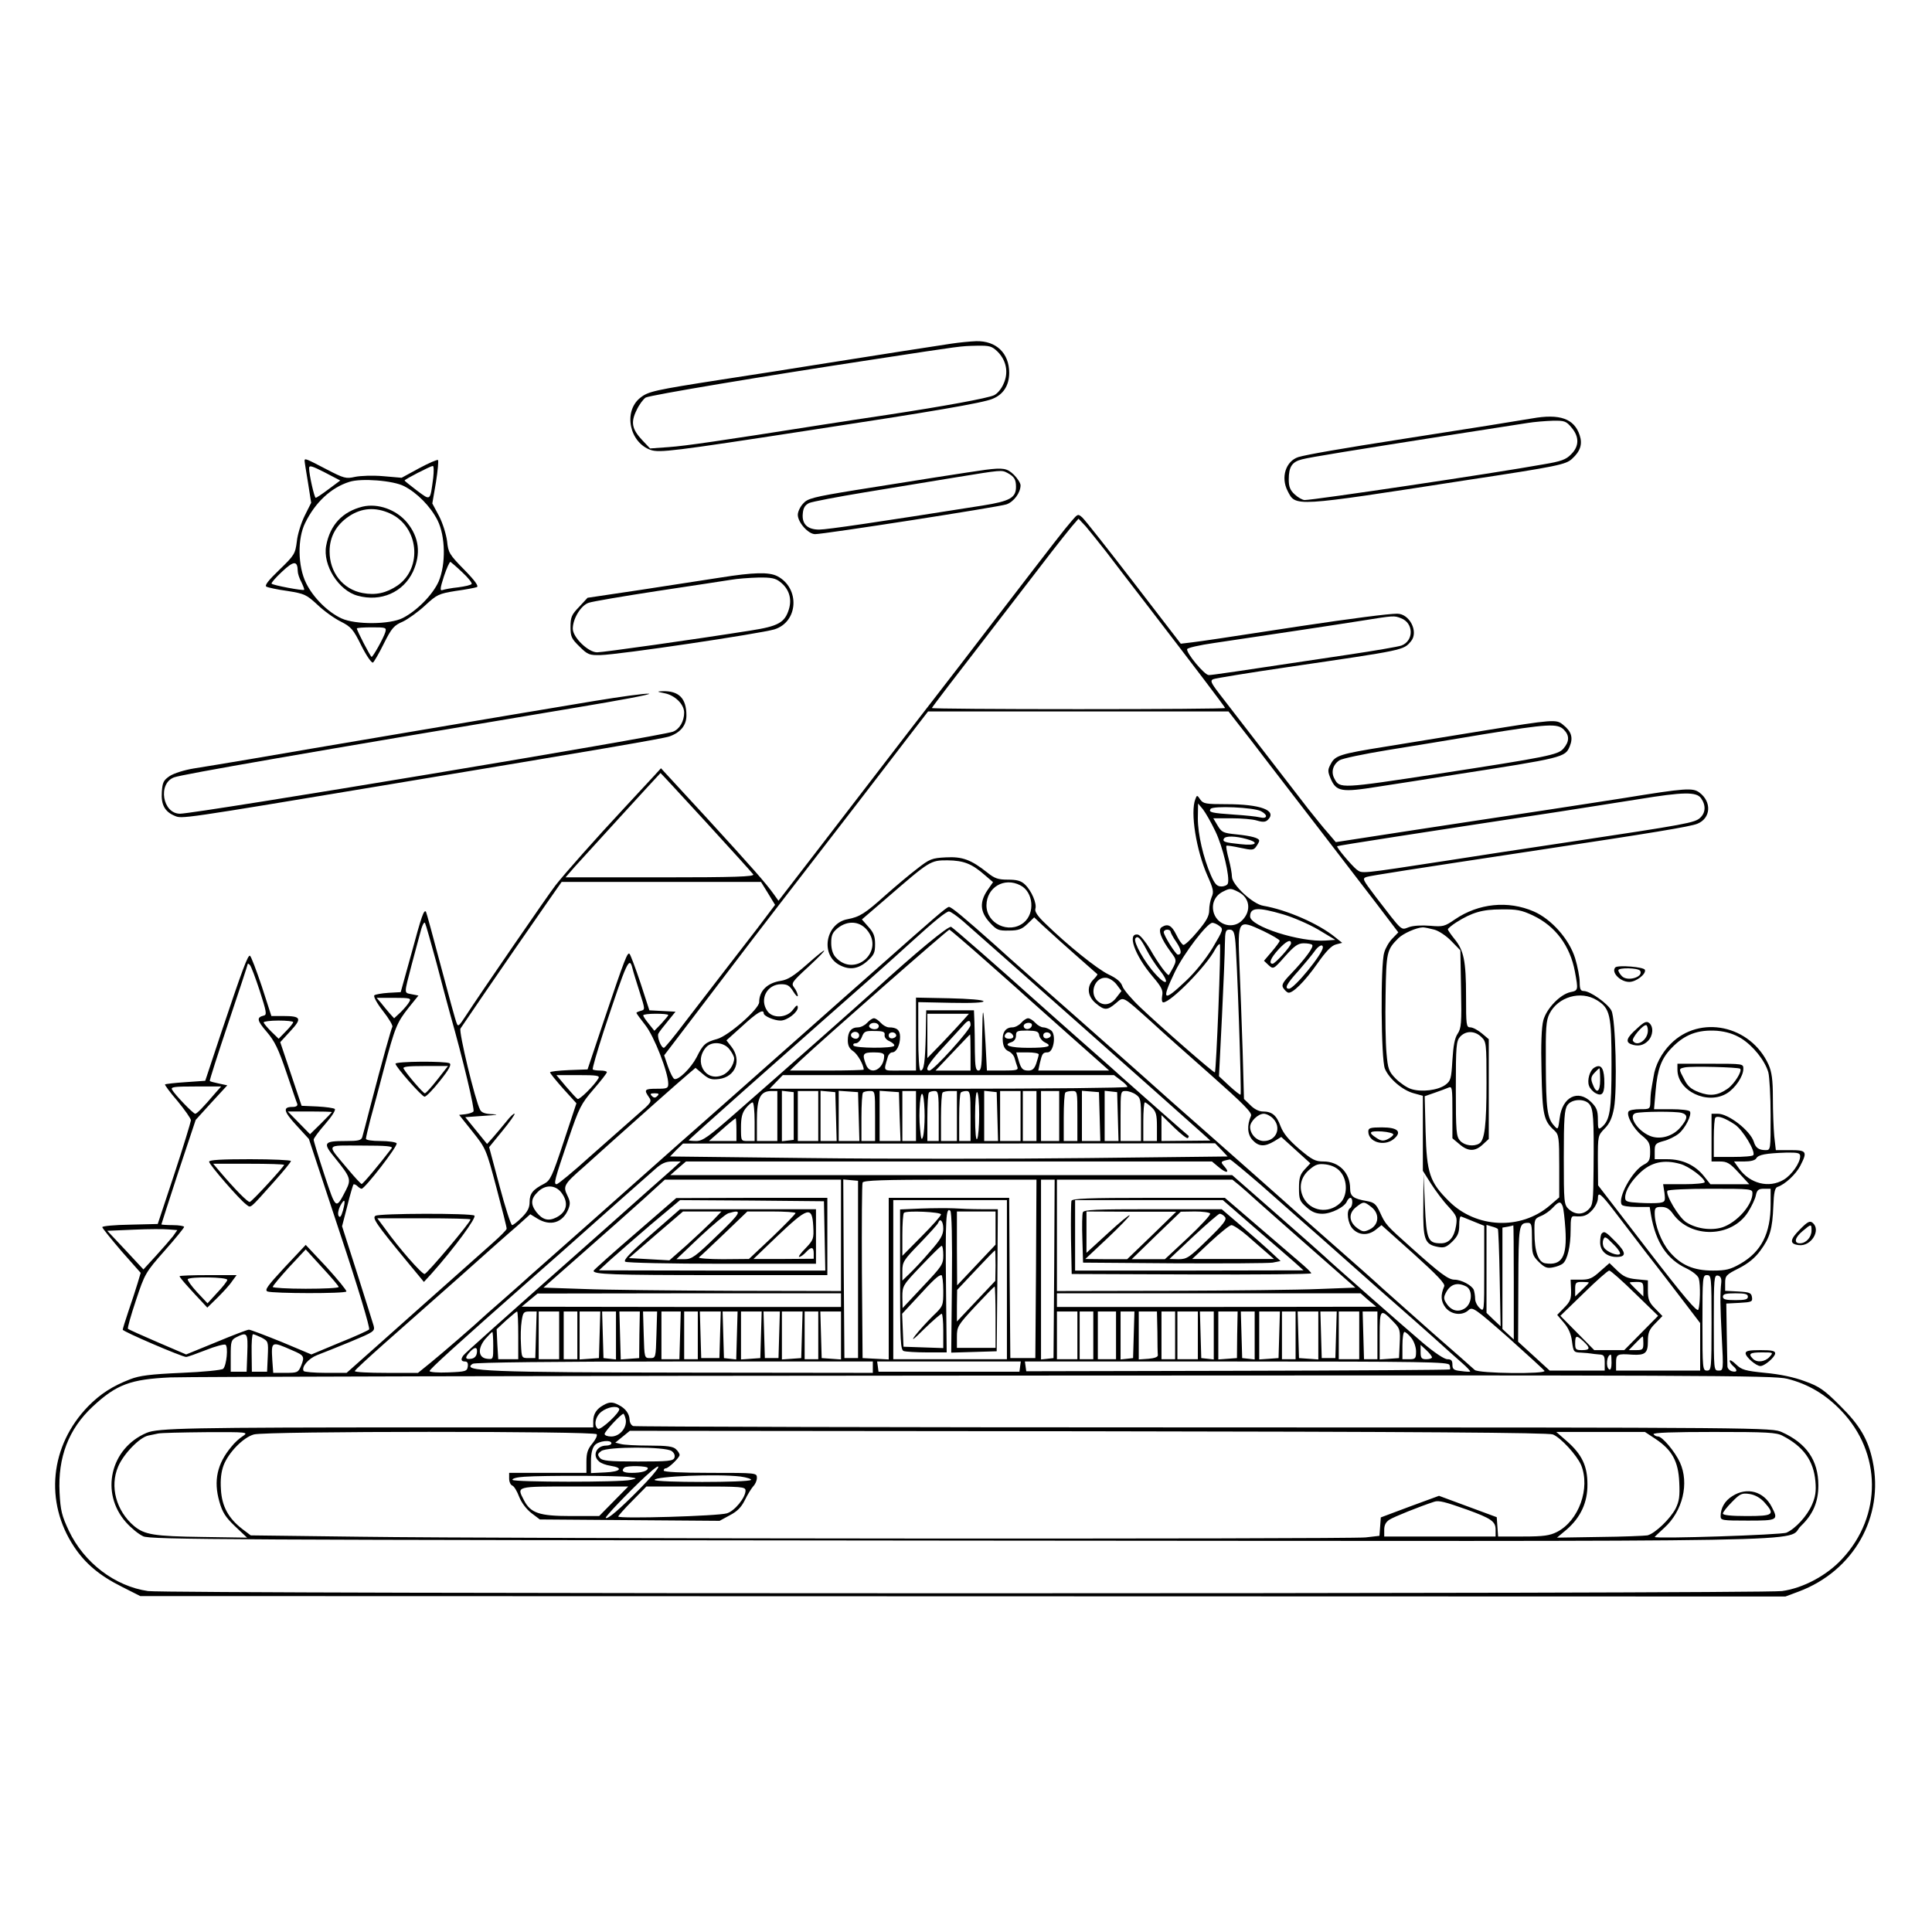 <?xml version="1.0" standalone="no"?>
<!DOCTYPE svg PUBLIC "-//W3C//DTD SVG 20010904//EN"
 "http://www.w3.org/TR/2001/REC-SVG-20010904/DTD/svg10.dtd">
<svg version="1.0" xmlns="http://www.w3.org/2000/svg"
 width="850pt" height="850pt" viewBox="0 0 850 850"
 preserveAspectRatio="xMidYMid meet">
<g transform="translate(0,850) scale(0.1,-0.1)"
fill="#000000" stroke="none">
<path d="M4185 6988 c-60 -9 -300 -46 -595 -93 -85 -14 -272 -43 -415 -65
-295 -46 -323 -52 -358 -80 -76 -60 -48 -198 47 -230 39 -12 94 -6 691 86 552
84 767 121 811 139 48 19 74 59 74 115 0 86 -57 141 -145 139 -27 -1 -77 -6
-110 -11z m205 -36 c38 -39 48 -92 25 -141 -9 -22 -28 -44 -42 -50 -28 -13
-218 -48 -468 -86 -93 -14 -226 -34 -295 -45 -438 -69 -595 -92 -667 -97 l-83
-6 -34 36 c-46 49 -52 79 -25 133 11 24 30 49 40 55 22 11 511 93 1004 168
400 61 376 58 453 60 57 1 66 -2 92 -27z"/>
<path d="M6740 6659 c-64 -11 -282 -46 -560 -89 -283 -44 -431 -70 -468 -81
-55 -18 -78 -89 -47 -149 36 -70 21 -71 777 46 416 63 447 70 475 96 36 33 46
64 33 103 -24 73 -87 96 -210 74z m174 -40 c35 -41 34 -83 -2 -118 -22 -23
-44 -31 -122 -44 -222 -40 -1010 -157 -1050 -157 -9 0 -29 11 -44 25 -20 18
-26 34 -26 65 0 56 14 78 58 89 38 10 219 39 677 111 143 22 285 44 315 49 30
5 80 9 112 10 51 1 59 -2 82 -30z"/>
<path d="M1340 6473 c0 -5 7 -48 15 -96 l14 -89 -28 -56 c-16 -32 -32 -83 -35
-114 -7 -55 -11 -61 -77 -125 -48 -46 -66 -69 -57 -74 7 -4 49 -13 93 -19 75
-12 83 -16 131 -60 28 -27 74 -60 102 -74 47 -24 56 -34 92 -107 22 -44 45
-77 51 -74 5 4 27 41 48 84 34 68 45 80 83 96 23 11 68 43 98 71 52 48 60 52
134 64 44 6 86 14 94 17 9 4 -8 28 -56 77 -65 66 -70 75 -75 125 -4 30 -19 79
-35 110 l-30 56 16 93 c8 51 12 95 9 98 -3 3 -40 -13 -83 -36 l-77 -42 -81 7
c-45 4 -100 2 -124 -3 -40 -9 -48 -7 -127 34 -88 46 -95 49 -95 37z m106 -125
c-28 -21 -53 -38 -57 -38 -6 0 -29 101 -29 130 0 14 11 11 68 -18 l69 -36 -51
-38z m460 50 c-14 -104 -10 -102 -72 -56 -30 23 -54 42 -54 44 0 5 113 63 124
64 5 0 5 -24 2 -52z m-128 -37 c57 -29 116 -89 147 -150 35 -70 37 -194 5
-269 -25 -57 -95 -129 -158 -161 -57 -29 -207 -30 -269 -2 -61 28 -125 92
-156 155 -37 74 -39 197 -4 266 44 90 114 155 194 180 52 17 193 6 241 -19z
m-468 -374 c0 -10 7 -32 16 -48 8 -17 14 -32 12 -34 -4 -5 -137 20 -143 27 -3
3 18 27 46 53 52 49 68 49 69 2z m724 -5 c26 -24 44 -47 41 -51 -2 -5 -29 -11
-59 -15 -30 -3 -61 -9 -69 -12 -12 -4 -11 7 6 60 12 36 25 65 29 64 3 -2 27
-22 52 -46z m-339 -264 c-8 -26 -54 -108 -60 -108 -5 0 -65 116 -65 125 0 3
30 5 66 5 63 0 65 -1 59 -22z"/>
<path d="M1595 6271 c-88 -22 -143 -80 -160 -172 -16 -85 55 -198 139 -220
102 -28 200 15 243 106 36 79 27 151 -26 216 -47 57 -129 86 -196 70z m121
-30 c126 -57 145 -239 33 -317 -49 -33 -96 -44 -154 -33 -86 16 -145 90 -145
183 0 64 29 117 86 155 56 37 116 41 180 12z"/>
<path d="M4335 6433 c-53 -7 -353 -54 -570 -89 -190 -31 -212 -37 -232 -60
-13 -14 -23 -36 -23 -49 0 -33 46 -85 76 -85 40 0 806 119 842 131 32 11 62
51 62 84 0 9 -13 30 -29 46 -30 29 -47 32 -126 22z m98 -14 c29 -16 37 -28 37
-61 0 -48 -27 -63 -146 -82 -462 -73 -685 -106 -720 -106 -52 0 -77 25 -72 71
2 25 10 37 28 46 14 6 124 27 245 47 121 20 299 49 395 65 209 34 206 34 233
20z"/>
<path d="M4714 6207 c-32 -37 -61 -74 -332 -427 -103 -135 -228 -297 -277
-360 -49 -63 -134 -173 -189 -245 -148 -193 -148 -193 -326 -424 l-165 -214
-20 28 c-35 49 -93 115 -297 338 l-200 217 -31 -34 c-18 -19 -75 -81 -128
-138 -127 -136 -266 -293 -305 -343 -32 -41 -331 -476 -394 -573 -30 -46 -35
-51 -41 -33 -5 11 -36 125 -70 253 -34 128 -63 235 -65 237 -9 10 -19 -18 -63
-181 l-48 -173 -54 -3 c-30 -2 -58 -7 -62 -11 -5 -5 12 -36 38 -69 26 -33 45
-65 41 -70 -5 -9 -42 -140 -96 -347 -17 -66 -33 -128 -36 -137 -4 -15 -17 -18
-72 -18 -99 0 -104 -7 -47 -76 67 -83 71 -93 47 -140 -45 -87 -43 -88 -95 68
-26 79 -47 148 -47 154 0 6 23 37 51 69 28 32 47 61 42 66 -4 4 -39 9 -77 11
l-69 3 -47 140 -47 140 45 49 c52 56 47 66 -33 66 l-51 0 -42 130 c-24 71 -47
132 -52 135 -9 6 -33 -59 -129 -345 l-68 -205 -86 -6 c-48 -3 -89 -8 -91 -10
-2 -2 22 -35 55 -73 32 -39 59 -77 59 -85 -1 -9 -33 -115 -73 -236 l-73 -220
-122 -3 c-67 -1 -122 -6 -122 -11 0 -4 38 -51 84 -105 l85 -96 -14 -47 c-8
-27 -26 -81 -40 -122 -14 -41 -25 -78 -25 -81 0 -8 261 -120 279 -120 6 0 45
14 86 30 42 17 81 27 87 24 13 -8 5 -91 -10 -106 -6 -6 -88 -14 -184 -18 -136
-6 -184 -12 -225 -28 -78 -30 -132 -65 -185 -119 -168 -173 -193 -421 -62
-618 49 -74 112 -127 210 -176 l81 -41 3619 -1 3619 -1 59 22 c242 91 376 329
325 574 -20 96 -57 158 -143 243 -70 70 -91 85 -155 108 -48 18 -110 31 -175
37 -88 9 -103 13 -128 37 -15 15 -28 22 -28 16 0 -6 7 -16 15 -23 21 -18 19
-29 -5 -23 -11 3 -20 13 -20 22 0 9 -2 75 -3 146 l-2 130 58 3 c54 3 58 5 55
25 -3 19 -10 22 -60 25 l-58 3 0 34 c0 32 4 37 60 65 41 21 71 45 95 78 42 57
53 94 57 196 2 59 7 80 18 84 34 11 81 56 100 92 33 64 29 70 -44 70 l-63 0
-7 61 c-3 34 -6 110 -6 168 0 81 -5 115 -19 147 -79 174 -303 221 -431 91 -40
-40 -68 -94 -75 -144 -4 -21 -8 -47 -10 -58 -2 -11 -4 -35 -4 -52 -1 -32 -2
-33 -45 -33 -25 0 -47 -4 -51 -10 -11 -17 22 -77 59 -106 31 -25 36 -35 36
-71 0 -36 -4 -45 -28 -57 -50 -26 -116 -146 -97 -176 3 -6 32 -10 64 -10 l59
0 6 -37 c21 -119 70 -193 155 -233 29 -14 52 -33 55 -45 8 -27 6 -116 -2 -137
-5 -12 -63 56 -224 265 l-217 282 -1 110 c0 108 0 109 30 140 22 22 33 47 41
90 15 82 7 391 -11 428 -15 31 -94 87 -122 87 -14 0 -18 8 -18 39 0 21 -9 69
-20 105 -26 84 -104 172 -182 206 -113 49 -243 36 -347 -35 -45 -31 -52 -33
-109 -28 -35 3 -74 1 -93 -6 -37 -13 -25 -24 -146 133 -58 77 -61 81 -40 88
20 6 187 32 762 119 489 74 662 102 693 115 59 24 64 96 9 137 -29 22 -61 20
-332 -24 -66 -10 -223 -35 -350 -54 -126 -19 -385 -58 -574 -87 l-344 -53 -34
40 c-20 22 -58 70 -87 106 -176 228 -357 462 -393 509 -36 47 -39 56 -25 62 9
4 157 28 327 53 519 76 509 74 543 114 34 41 -6 121 -61 121 -38 0 -201 -21
-427 -55 -365 -56 -427 -65 -475 -71 l-50 -6 -207 269 c-113 147 -215 276
-226 286 -19 17 -20 17 -48 -16z m153 -135 c32 -42 112 -147 178 -232 209
-272 345 -451 345 -455 0 -3 -290 -5 -645 -5 -355 0 -645 2 -645 5 0 3 107
143 238 312 131 170 262 340 291 378 30 39 68 86 85 107 l31 36 32 -34 c17
-20 57 -70 90 -112z m1297 -292 c56 -21 57 -99 2 -120 -13 -5 -118 -23 -232
-40 -519 -78 -600 -90 -616 -90 -19 0 -100 98 -95 114 2 6 55 18 118 27 229
34 537 80 649 98 144 23 143 23 174 11z m-714 -468 c25 -31 81 -104 125 -162
45 -58 148 -193 231 -300 82 -107 194 -253 248 -323 l98 -129 -26 -27 c-15
-15 -31 -43 -36 -62 -17 -54 -14 -471 3 -511 19 -45 78 -95 127 -108 l40 -11
0 -165 0 -165 36 -57 c20 -31 54 -77 76 -100 37 -41 40 -47 34 -85 -8 -51 -31
-77 -66 -77 -58 0 -64 15 -71 167 l-6 138 -1 -136 c-2 -153 5 -174 65 -185 27
-5 37 -1 63 24 24 24 30 39 30 72 0 23 3 40 8 38 4 -1 28 -11 55 -22 l47 -19
0 -190 c0 -189 0 -190 -20 -172 -11 10 -20 28 -20 41 0 12 -3 30 -6 39 -8 20
-55 45 -85 45 -27 0 -64 28 -189 140 -112 100 -114 102 -139 157 -17 36 -25
43 -58 49 -59 10 -73 21 -73 55 0 69 -49 119 -117 119 -36 0 -50 7 -107 55
-46 40 -69 67 -82 100 -18 49 -38 65 -79 65 -16 0 -38 11 -54 28 l-28 27 -6
215 c-4 118 -10 288 -14 376 -8 200 -7 200 105 148 39 -19 72 -38 72 -43 0 -4
-16 -26 -35 -48 l-34 -40 20 -19 c21 -19 22 -19 73 39 41 46 57 57 82 57 17 0
34 -3 37 -7 9 -8 -32 -63 -92 -126 -37 -38 -44 -51 -35 -64 6 -9 15 -18 21
-20 18 -6 73 48 129 128 38 54 62 79 82 84 l27 7 -30 24 c-73 60 -213 121
-317 139 -46 7 -138 93 -138 128 0 13 -6 47 -14 77 -8 30 -13 57 -10 59 2 2
29 -2 61 -9 52 -11 58 -11 70 6 7 10 13 21 13 25 0 12 -33 21 -99 28 -60 6
-66 9 -84 39 l-19 32 79 0 c43 0 94 -4 113 -10 27 -8 38 -7 49 4 40 41 -34 68
-183 68 -91 0 -102 2 -115 20 -14 21 -15 21 -22 2 -23 -58 4 -225 53 -336 26
-58 29 -72 19 -94 -6 -14 -11 -40 -11 -58 0 -26 -12 -48 -52 -95 -28 -34 -56
-60 -62 -58 -6 2 -20 22 -31 45 -20 41 -37 50 -64 33 -18 -11 -3 -51 39 -108
30 -40 30 -38 -7 -102 -5 -7 -48 51 -83 113 -20 33 -44 62 -53 64 -50 10 -16
-90 64 -184 40 -47 47 -62 42 -85 -3 -17 -1 -29 5 -29 33 0 191 161 228 233 9
16 18 26 21 23 6 -5 -16 -558 -22 -564 -4 -4 -231 194 -328 286 -38 36 -73 77
-79 93 -6 19 -25 35 -61 52 -50 24 -182 130 -279 225 -33 31 -46 52 -43 63 8
23 -17 81 -46 108 -17 16 -35 21 -75 21 -42 0 -58 5 -90 31 -72 57 -110 71
-183 67 -61 -3 -71 -7 -126 -50 -33 -25 -96 -78 -140 -117 -89 -80 -113 -95
-166 -105 -94 -17 -121 -151 -40 -199 45 -26 85 -22 126 14 30 27 35 37 35 75
0 34 -6 51 -29 76 l-29 33 107 92 c193 167 194 168 270 168 72 -1 107 -15 165
-66 l35 -30 -25 -36 c-35 -52 -32 -95 10 -141 31 -34 39 -37 85 -36 42 0 57 6
81 29 l30 29 37 -35 c21 -19 40 -36 43 -39 5 -6 192 -171 198 -176 2 -1 -6
-12 -17 -23 -31 -31 -27 -74 10 -105 38 -32 50 -32 88 0 36 30 25 36 157 -82
43 -40 161 -145 262 -234 141 -125 182 -166 176 -179 -19 -43 -16 -82 7 -107
27 -29 53 -30 95 -5 l31 19 64 -58 64 -58 -25 -27 c-20 -22 -25 -37 -25 -82 0
-49 3 -58 33 -84 23 -21 42 -29 70 -29 39 0 99 30 108 55 4 8 10 15 15 15 12
0 11 -37 -1 -45 -18 -11 -11 -68 12 -92 27 -28 67 -30 101 -3 l25 20 142 -127
c103 -93 139 -131 134 -142 -17 -39 -15 -67 6 -94 25 -31 73 -37 101 -11 17
16 28 8 174 -120 85 -76 157 -142 160 -147 10 -15 -291 -12 -307 4 -7 7 -89
79 -183 161 -93 83 -195 173 -225 200 -30 28 -127 114 -215 191 -88 77 -187
165 -220 195 -34 30 -171 152 -305 270 -135 118 -272 240 -305 270 -34 30
-171 152 -305 270 -134 118 -294 259 -354 314 -135 120 -190 166 -201 166 -10
0 -63 -46 -310 -265 -99 -87 -232 -205 -295 -261 -63 -56 -205 -181 -315 -279
-110 -97 -229 -203 -265 -234 -90 -80 -357 -317 -400 -355 -19 -17 -94 -83
-165 -146 -72 -63 -132 -117 -135 -120 -3 -3 -41 -36 -85 -75 -44 -38 -82 -72
-85 -75 -19 -19 -176 -155 -223 -193 l-58 -47 -139 0 c-77 0 -140 3 -139 8 0
4 60 59 132 123 73 64 220 195 328 290 107 96 221 197 254 225 l58 52 31 -19
c57 -35 111 -19 136 40 10 25 9 35 -4 62 -20 40 -14 50 71 124 37 33 95 85
128 115 89 80 295 263 332 294 l33 28 32 -27 c27 -23 39 -26 72 -22 73 10 100
83 54 142 l-22 28 70 63 c64 59 94 77 94 56 0 -12 46 -32 74 -32 29 0 76 36
76 58 -1 13 -6 10 -21 -10 -27 -37 -90 -40 -113 -6 -36 51 -2 118 61 118 27 0
37 -6 53 -32 11 -18 20 -26 20 -18 -1 8 -7 24 -16 35 -14 19 -11 24 63 92 97
90 90 96 -8 9 -56 -49 -82 -66 -113 -71 -60 -9 -96 -44 -96 -94 0 -30 -136
-149 -185 -162 -51 -14 -62 -23 -90 -80 -25 -48 -80 -102 -98 -96 -6 2 -18 26
-28 54 l-17 50 157 206 c167 220 300 394 461 602 199 258 306 396 333 432 15
20 69 90 119 155 l91 118 661 0 661 0 45 -58z m-2344 -429 c110 -120 204 -224
208 -230 6 -10 -79 -13 -409 -13 l-417 0 42 48 c34 38 373 409 376 411 0 1 91
-97 200 -216z m4378 105 c22 -31 20 -64 -4 -86 -24 -22 -56 -28 -580 -107
-201 -30 -437 -66 -525 -80 -404 -62 -380 -59 -407 -40 -22 18 -89 97 -85 102
3 3 365 59 977 152 113 18 270 42 350 55 196 32 254 33 274 4z m-2137 -145
c33 -68 65 -203 55 -230 -2 -7 -15 -13 -28 -13 -20 0 -29 10 -46 48 -34 78
-58 182 -58 251 l1 66 21 -25 c11 -14 36 -57 55 -97z m201 88 c32 -17 28 -35
-5 -27 -16 4 -66 9 -113 12 -100 7 -114 10 -104 25 9 15 191 7 222 -10z m-65
-122 c60 -16 45 -31 -25 -23 -70 7 -81 11 -73 25 8 12 51 11 98 -2z m-2104
-239 l31 -51 -77 -102 c-43 -56 -112 -145 -153 -198 -41 -53 -115 -149 -164
-213 -48 -64 -91 -116 -95 -116 -13 0 -32 51 -24 63 3 7 22 31 41 54 l34 42
-57 3 -58 3 -39 120 c-22 66 -44 124 -48 128 -9 10 -20 -17 -113 -293 l-72
-215 -82 -3 c-46 -2 -83 -6 -83 -10 0 -4 26 -36 58 -72 l58 -64 -56 -169 c-50
-152 -59 -171 -86 -185 -49 -25 -64 -43 -64 -80 0 -25 -8 -42 -34 -68 -19 -19
-38 -34 -43 -34 -5 0 -30 77 -55 171 l-46 172 58 71 c32 39 56 73 54 76 -3 3
-20 -13 -37 -35 -18 -22 -44 -53 -58 -69 l-26 -29 -48 59 -48 59 84 6 c53 3
67 6 37 7 -34 1 -50 7 -56 20 -22 42 -95 345 -86 357 5 7 54 79 109 160 101
147 158 230 273 395 l63 90 438 0 439 0 31 -50z m1110 35 c58 -29 66 -124 14
-165 -64 -50 -163 -4 -163 77 1 79 78 125 149 88z m961 -30 c48 -25 56 -81 17
-122 -38 -42 -107 -26 -126 28 -13 39 2 77 39 96 32 16 35 16 70 -2z m196 -98
c44 -13 113 -43 154 -67 l75 -45 -43 -3 c-112 -8 -332 62 -332 106 0 40 33 42
146 9z m1099 -5 c99 -47 163 -134 184 -247 15 -81 15 -83 -20 -90 -45 -10
-105 -72 -119 -124 -8 -30 -11 -106 -8 -225 4 -191 9 -217 57 -260 19 -18 21
-30 21 -157 l0 -137 -42 -36 c-127 -109 -324 -100 -443 19 -85 84 -98 123
-103 306 l-4 156 43 15 c24 8 52 19 62 23 16 7 17 -2 17 -108 l0 -115 31 -26
c38 -33 69 -33 103 -1 l26 24 0 220 0 219 -31 26 c-17 14 -39 26 -50 26 -18 0
-19 9 -19 138 0 155 -10 201 -51 251 -16 20 -29 39 -29 42 0 4 17 18 37 31 70
44 115 57 198 57 68 1 89 -3 140 -27z m-2509 -24 c95 -83 929 -822 1048 -929
l41 -37 -107 -1 -108 -1 0 57 0 57 55 -54 c30 -29 58 -51 61 -47 4 4 5 8 3 10
-5 3 -246 216 -299 263 -19 18 -102 91 -185 164 -82 73 -171 151 -196 174
-157 141 -353 312 -364 318 -11 7 -154 -111 -340 -281 -47 -43 -397 -353 -603
-533 -124 -109 -150 -128 -179 -128 -18 0 -33 2 -33 3 0 2 109 100 242 218
133 118 287 254 342 303 56 49 155 137 221 195 66 58 144 129 175 157 101 92
153 134 165 134 7 0 34 -19 61 -42z m-2316 -183 c23 -88 50 -189 60 -225 58
-204 110 -424 103 -430 -4 -5 -20 -10 -35 -12 l-28 -3 59 -74 c58 -73 60 -76
105 -246 25 -95 46 -176 45 -181 0 -5 -29 -34 -63 -64 -284 -252 -408 -363
-516 -459 l-125 -111 -92 0 c-50 0 -94 4 -97 8 -11 18 21 55 59 70 22 8 88 35
147 59 103 43 108 46 102 70 -4 14 -37 118 -73 232 l-66 206 23 89 c12 50 25
92 27 95 3 2 11 -1 17 -7 7 -7 15 -12 19 -12 14 0 161 189 154 200 -3 5 -35
10 -71 10 -37 0 -64 4 -64 10 0 6 9 43 19 83 11 39 38 140 60 224 49 185 57
204 110 271 l42 52 -31 6 c-33 7 -33 -2 1 129 11 39 26 99 36 134 9 38 19 58
23 50 4 -8 26 -86 50 -174z m1894 144 c80 -95 -55 -213 -138 -120 -12 13 -19
36 -19 63 0 34 6 46 29 65 43 34 95 31 128 -8z m1551 17 c18 -13 17 -17 -30
-96 -30 -49 -77 -108 -118 -146 -100 -95 -109 -87 -48 40 39 81 142 216 165
216 7 0 21 -6 31 -14z m945 -16 c20 -5 54 -28 75 -50 l40 -41 3 -170 c3 -151
1 -173 -15 -197 -13 -19 -19 -53 -23 -116 -5 -82 -7 -91 -31 -109 -33 -24
-106 -33 -151 -18 -19 6 -49 27 -68 46 -30 31 -34 42 -40 112 -4 43 -6 158 -4
256 3 188 5 198 56 249 21 21 79 47 108 48 8 0 31 -5 50 -10z m-1962 -147 c92
-81 169 -150 172 -153 3 -3 85 -76 183 -163 l177 -157 -156 0 -156 0 7 33 c10
42 13 47 34 47 27 0 39 79 15 97 -10 7 -25 13 -34 13 -9 0 -25 9 -35 20 -10
11 -24 20 -32 20 -7 0 -21 -9 -30 -20 -10 -11 -27 -20 -39 -20 -30 0 -46 -23
-42 -62 2 -23 10 -36 25 -43 12 -5 24 -19 27 -31 3 -12 9 -29 12 -38 5 -14 -4
-16 -64 -16 l-70 0 -6 118 c-10 176 -13 181 -15 25 -1 -120 -3 -143 -16 -143
-12 0 -15 16 -16 83 0 45 -1 105 -2 132 l-2 50 -105 0 -105 0 -2 -110 c-3
-120 -8 -155 -23 -155 -6 0 -10 59 -10 151 l0 150 145 -3 c94 -2 144 1 142 7
-2 6 -64 11 -150 13 l-147 3 0 -161 0 -160 -71 0 c-77 0 -72 -6 -53 60 3 11
12 20 19 20 19 0 35 32 35 68 0 30 -14 42 -49 42 -10 0 -26 9 -36 20 -10 11
-23 20 -30 20 -7 0 -20 -9 -30 -20 -10 -11 -28 -20 -40 -20 -30 0 -45 -19 -45
-57 0 -23 7 -37 24 -48 19 -13 46 -60 46 -81 0 -2 -73 -4 -162 -4 l-163 0 45
43 c109 102 650 577 657 577 2 0 80 -66 171 -147z m802 138 c0 -4 11 -25 25
-45 23 -34 26 -56 7 -56 -9 0 -62 84 -62 99 0 6 7 11 15 11 8 0 15 -4 15 -9z
m284 -33 c8 -56 29 -678 24 -684 -2 -2 -25 16 -50 39 l-45 42 13 260 c7 143
13 288 13 323 1 54 3 62 20 62 16 0 21 -9 25 -42z m-390 -46 c13 -26 38 -64
55 -86 49 -61 37 -79 -15 -22 -49 53 -98 141 -89 157 10 15 23 1 49 -49z m636
28 c0 -13 -70 -90 -81 -90 -19 0 -8 26 26 63 33 36 55 47 55 27z m140 -18 c0
-28 -126 -182 -149 -182 -21 0 -11 21 42 79 28 32 60 71 70 85 17 25 37 35 37
18z m-3037 -94 c3 -13 17 -58 31 -102 24 -76 25 -78 6 -83 -11 -3 -20 -7 -20
-9 0 -3 18 -27 39 -54 39 -49 101 -208 101 -258 0 -20 -5 -22 -50 -22 -54 0
-58 -4 -35 -37 14 -20 11 -24 -53 -79 -37 -33 -129 -114 -205 -181 -75 -68
-142 -123 -148 -123 -14 0 -10 17 52 199 47 138 55 154 110 218 32 37 59 71
59 76 0 4 -13 7 -28 7 -16 0 -31 2 -34 5 -3 3 19 78 48 168 103 310 113 333
127 275z m-1640 -98 c29 -90 32 -105 18 -108 -33 -8 -31 -21 12 -71 36 -42 52
-76 87 -179 24 -70 45 -133 48 -139 2 -8 -5 -13 -21 -13 -44 0 -40 -19 17 -81
l55 -60 137 -415 c81 -243 133 -418 128 -423 -5 -5 -64 -32 -132 -59 l-122
-51 -131 55 c-72 29 -137 54 -144 54 -7 0 -72 -25 -144 -55 l-132 -54 -126 54
c-69 30 -128 56 -130 59 -3 3 13 59 35 125 39 117 42 123 126 218 47 53 86
101 86 105 0 4 -22 8 -50 8 -27 0 -50 2 -50 3 0 2 34 106 75 232 l76 228 69
76 70 76 -37 8 c-20 4 -38 9 -40 11 -2 2 35 117 82 257 47 139 85 255 85 258
0 3 4 1 9 -4 6 -6 25 -57 44 -115z m3770 28 l21 -28 -21 -27 c-24 -34 -58 -41
-84 -17 -39 35 -11 108 39 102 14 -2 34 -15 45 -30z m2112 -68 c59 -36 65 -65
65 -284 0 -203 -7 -244 -43 -275 -15 -12 -17 -9 -17 34 0 38 -5 52 -29 76 -58
58 -128 23 -139 -70 -7 -52 -7 -53 -25 -33 -30 33 -35 74 -36 269 -1 161 1
193 16 223 38 75 138 103 208 60z m-5224 -7 c-5 -10 -22 -30 -38 -46 l-29 -27
-20 22 c-11 13 -28 33 -38 46 l-19 22 77 0 c70 0 76 -2 67 -17z m1139 -59 c0
-3 -14 -19 -30 -37 l-31 -32 -24 30 c-14 17 -25 33 -25 38 0 4 25 7 55 7 30 0
55 -2 55 -6z m1299 -21 c-13 -15 -54 -59 -91 -98 l-68 -70 0 98 0 97 92 0 91
0 -24 -27z m-2949 -10 c0 -4 -14 -22 -32 -40 l-32 -33 -33 32 c-18 18 -33 36
-33 40 0 4 29 8 65 8 36 0 65 -3 65 -7z m2980 -13 c0 -20 -163 -200 -181 -200
-24 0 -2 35 64 106 39 43 79 86 87 95 20 23 30 23 30 -1z m-405 1 c3 -5 1 -13
-5 -16 -15 -9 -43 3 -35 15 8 13 32 13 40 1z m675 0 c0 -14 -18 -23 -30 -16
-6 4 -8 11 -5 16 8 12 35 12 35 0z m-648 -44 c-2 -10 7 -22 22 -28 14 -7 23
-16 20 -20 -7 -12 -171 -11 -179 1 -3 6 1 10 10 10 9 0 21 12 27 28 10 25 15
27 57 26 37 0 45 -4 43 -17z m680 -2 c2 -11 13 -25 25 -31 36 -17 16 -24 -73
-24 -80 0 -115 12 -74 25 12 4 20 15 20 29 0 20 5 22 50 22 41 -1 50 -4 52
-21z m3088 -13 c53 -33 105 -98 120 -150 5 -20 10 -106 10 -189 0 -152 0 -153
-22 -153 -30 0 -44 10 -52 37 -16 49 -111 123 -158 123 l-28 0 0 -105 0 -105
37 0 c31 0 44 -7 83 -50 l46 -50 -85 0 -86 0 -28 35 c-39 49 -95 75 -162 75
l-55 0 0 35 c0 31 3 35 39 45 21 5 51 20 66 32 29 23 59 83 50 98 -4 6 -40 10
-82 10 l-76 0 7 81 c8 95 25 141 69 187 58 61 117 83 202 77 42 -4 73 -14 105
-33z m-3880 13 c0 -8 -6 -15 -14 -15 -17 0 -28 14 -19 24 12 12 33 6 33 -9z
m163 0 c1 -5 -6 -11 -15 -13 -11 -2 -18 3 -18 13 0 17 30 18 33 0z m515 -3 c2
-7 -6 -12 -17 -12 -21 0 -27 11 -14 24 9 9 26 2 31 -12z m165 3 c1 -5 -6 -11
-15 -13 -11 -2 -18 3 -18 13 0 17 30 18 33 0z m1894 -7 c22 -21 23 -26 23
-202 0 -185 -8 -253 -32 -267 -24 -15 -65 -9 -84 12 -17 19 -19 39 -19 229 0
190 2 210 19 229 25 27 64 27 93 -1z m-2247 -68 l0 -80 -77 0 -77 0 75 79 c41
43 75 79 77 80 1 0 2 -35 2 -79z m-1061 14 c12 -15 21 -33 21 -40 0 -28 -24
-63 -51 -74 -75 -32 -129 59 -72 123 25 27 78 22 102 -9z m681 -29 c0 -59 -61
-90 -80 -39 -18 47 -14 54 35 54 33 0 45 -4 45 -15z m680 6 c0 -4 -5 -22 -11
-40 -8 -23 -17 -31 -34 -31 -26 0 -33 7 -45 50 l-9 30 50 0 c27 0 49 -4 49 -9z
m-1937 -105 c-18 -31 -84 -96 -92 -91 -5 3 -28 28 -51 55 l-42 50 97 0 c79 0
95 -2 88 -14z m2297 -8 c17 -12 30 -25 30 -30 0 -4 -354 -8 -787 -8 l-787 0
29 30 29 30 728 0 729 0 29 -22z m-3981 -55 c-56 -66 -83 -93 -90 -93 -9 0
-90 84 -102 106 -7 12 10 14 104 14 l112 0 -24 -27z m2471 -103 l0 -110 -45 0
-45 0 0 90 c0 100 15 130 65 130 l25 0 0 -110z m72 0 l0 -105 -26 -3 -26 -3 0
111 0 111 26 -3 26 -3 0 -105z m108 0 l0 -110 -45 0 -45 0 0 110 0 110 45 0
45 0 0 -110z m78 -2 l3 -108 -36 0 -35 0 0 111 0 110 33 -3 32 -3 3 -107z
m100 0 l3 -108 -46 0 -45 0 0 111 0 110 43 -3 42 -3 3 -107z m72 2 l0 -110
-30 0 -30 0 0 103 c0 57 3 107 7 110 3 4 17 7 30 7 23 0 23 -1 23 -110z m108
-2 l4 -108 -46 0 -46 0 0 111 0 110 42 -3 43 -3 3 -107z m72 2 l0 -110 -30 0
-30 0 0 110 0 110 30 0 30 0 0 -110z m38 0 c0 -36 -3 -76 -7 -90 -6 -20 -9
-13 -13 33 -8 71 2 185 13 147 4 -14 7 -54 7 -90z m62 0 l0 -110 -25 0 -25 0
0 103 c0 57 3 107 7 110 3 4 15 7 25 7 16 0 18 -10 18 -110z m80 0 l0 -110
-35 0 -35 0 0 103 c0 57 3 107 7 110 3 4 19 7 35 7 l28 0 0 -110z m60 0 l0
-110 -25 0 -25 0 0 103 c0 57 3 107 7 110 3 4 15 7 25 7 16 0 18 -10 18 -110z
m38 6 c0 -51 -4 -99 -9 -107 -5 -9 -9 29 -9 99 0 67 4 111 9 107 5 -3 9 -47 9
-99z m80 -8 l3 -108 -31 0 -30 0 0 111 0 110 28 -3 27 -3 3 -107z m102 2 l0
-110 -45 0 -45 0 0 110 0 110 45 0 45 0 0 -110z m70 0 l0 -110 -30 0 -30 0 0
110 0 110 30 0 30 0 0 -110z m100 0 l0 -110 -40 0 -40 0 0 110 0 110 40 0 40
0 0 -110z m80 0 l0 -110 -30 0 -30 0 0 103 c0 57 3 107 7 110 3 4 17 7 30 7
23 0 23 -1 23 -110z m98 -2 l3 -108 -41 0 -40 0 0 111 0 110 38 -3 37 -3 3
-107z m80 0 l3 -108 -31 0 -30 0 0 111 0 110 28 -3 27 -3 3 -107z m80 96 c20
-14 22 -23 22 -110 l0 -94 -45 0 -45 0 0 110 c0 108 0 110 23 110 12 0 33 -7
45 -16z m-2106 -6 c-9 -9 -15 -9 -24 0 -9 9 -7 12 12 12 19 0 21 -3 12 -12z
m4100 -35 c18 -21 21 -61 19 -285 -1 -144 -3 -160 -21 -178 -26 -26 -60 -25
-88 0 -21 20 -22 28 -22 228 0 172 3 211 16 230 19 27 74 30 96 5z m-3672 -78
l0 -85 -30 0 c-30 0 -30 0 -30 59 0 44 5 65 21 85 11 14 25 26 30 26 5 0 9
-38 9 -85z m1747 63 c19 -18 23 -32 23 -85 l0 -63 -30 0 -30 0 0 85 c0 47 3
85 7 85 4 0 17 -10 30 -22z m-3607 -21 c0 -1 -22 -24 -48 -50 l-48 -47 -49 50
-49 50 97 0 c53 0 97 -1 97 -3z m5938 -3 c29 -8 28 -25 -4 -63 -34 -41 -92
-57 -136 -38 -57 24 -97 91 -61 100 27 7 175 8 201 1z m-1798 -24 c40 -40 16
-100 -40 -100 -31 0 -60 30 -60 62 0 24 35 58 60 58 11 0 29 -9 40 -20z m2032
-27 c36 -24 92 -118 82 -135 -3 -5 -43 -8 -90 -8 l-84 0 0 83 c0 46 3 87 7 90
10 10 43 -2 85 -30z m-4392 -23 l0 -50 -61 0 -60 0 57 50 c31 28 59 50 61 50
1 0 3 -22 3 -50z m2134 -89 l27 -29 -616 -7 c-339 -4 -891 -4 -1227 0 l-610 7
28 29 29 28 1171 0 1170 1 28 -29z m-3651 7 c-58 -76 -127 -158 -132 -157 -3
0 -31 30 -61 66 -95 114 -102 103 61 103 112 0 139 -3 132 -12z m6197 -35 c0
-29 -37 -82 -72 -103 -65 -39 -149 -18 -197 49 l-22 31 45 0 c28 0 48 5 53 14
9 16 42 22 131 25 53 1 62 -2 62 -16z m-2374 -125 c70 -62 151 -133 179 -158
29 -25 125 -110 215 -190 90 -80 186 -165 215 -190 29 -25 94 -83 146 -129 52
-47 111 -100 132 -118 22 -19 37 -36 35 -37 -1 -2 -20 -1 -40 2 -32 3 -38 8
-38 28 0 18 -5 24 -22 24 -14 0 -57 29 -108 72 -78 66 -418 365 -430 378 -3 3
-96 86 -207 183 l-202 177 -1236 0 -1236 0 34 30 35 30 1157 0 1157 0 30 -25
c34 -29 51 -26 24 4 -18 20 -16 22 25 30 4 0 64 -50 135 -111z m-2587 69 c-20
-17 -148 -131 -284 -252 -506 -448 -630 -559 -637 -569 -12 -17 -9 -26 8 -26
10 0 14 -7 12 -22 -3 -21 -9 -23 -85 -26 -46 -2 -83 1 -83 6 0 8 111 109 460
417 80 70 161 142 180 159 67 60 315 280 353 313 28 25 46 33 75 33 l37 0 -36
-33z m4434 22 c37 -10 107 -62 107 -80 0 -5 -41 -9 -91 -9 l-92 0 6 -39 c4
-36 3 -39 -22 -43 -14 -2 -54 -2 -88 0 -55 3 -63 6 -63 23 0 29 24 70 63 107
50 49 107 62 180 41z m-1496 -34 c33 -38 32 -108 -2 -139 -51 -47 -129 -35
-160 24 -23 45 -13 92 27 125 27 23 39 26 72 22 27 -4 49 -15 63 -32z m-2197
-280 l0 -245 -477 1 c-263 1 -558 4 -655 8 l-177 6 176 155 c97 85 217 192
267 237 l91 83 388 0 387 0 0 -245z m75 -150 l0 -390 -30 0 -30 0 -3 393 -2
393 32 -3 33 -3 0 -390z m783 3 l-3 -393 -55 0 -55 0 -3 353 -2 352 -265 0
-265 0 0 -355 0 -356 -57 3 -58 3 -3 380 c-1 209 0 386 3 392 3 10 89 13 385
13 l380 0 -2 -392z m80 0 l-3 -393 -27 -3 -28 -3 0 395 0 396 30 0 30 0 -2
-392z m816 366 c17 -14 49 -43 71 -63 22 -20 130 -115 239 -211 l199 -175
-159 -6 c-87 -4 -383 -7 -656 -8 l-498 -1 0 245 0 245 386 0 386 0 32 -26z
m-2985 -30 c34 -44 26 -86 -21 -110 -35 -18 -61 -11 -88 23 -26 34 -25 59 5
88 33 34 77 33 104 -1z m5241 -4 c0 -52 -69 -129 -133 -150 -49 -15 -115 -6
-159 23 -33 22 -92 122 -82 138 3 5 88 9 190 9 179 0 184 -1 184 -20z m80 -48
c0 -129 -41 -209 -133 -262 -44 -25 -63 -30 -121 -30 -85 0 -141 24 -191 83
-36 42 -65 117 -65 169 0 24 4 28 29 28 21 0 36 -8 51 -30 78 -110 259 -106
331 8 15 24 31 57 34 73 5 24 12 29 36 29 l29 0 0 -68z m-688 -30 c24 -31 88
-115 143 -187 56 -71 131 -170 168 -218 l67 -88 0 -105 0 -104 -185 0 -185 0
0 35 c0 37 5 40 72 35 56 -3 68 7 68 58 0 38 5 52 32 79 l32 33 -32 33 c-27
27 -32 41 -32 79 l0 45 -51 5 c-40 4 -57 12 -84 38 l-34 33 -41 -36 c-34 -31
-47 -37 -85 -37 l-45 0 2 -45 c1 -39 -3 -51 -30 -78 l-31 -32 29 -34 c20 -23
32 -49 36 -82 6 -47 8 -49 40 -50 19 -1 39 -3 44 -4 6 -1 21 -3 35 -4 22 -1
25 -6 25 -36 l0 -35 -121 0 -121 0 -70 64 -69 63 1 254 c1 262 2 268 43 269
15 0 17 -10 17 -71 0 -65 2 -73 30 -101 26 -25 36 -29 62 -24 17 3 37 11 44
17 20 17 34 76 34 147 0 54 2 63 18 61 38 -3 54 2 77 27 14 15 25 38 25 52 0
31 13 21 72 -56z m-5593 3 c-8 -27 -13 -34 -19 -25 -5 8 -2 26 6 43 20 38 26
30 13 -18z m2921 -305 l0 -350 -250 0 -250 0 0 350 0 350 250 0 250 0 0 -350z
m1604 319 c37 -29 33 -78 -8 -98 -25 -12 -31 -11 -55 6 -37 28 -39 65 -5 92
33 26 35 26 68 0z m841 4 c4 -10 9 -55 12 -100 8 -122 -15 -162 -88 -151 -31
4 -48 52 -48 134 -1 59 0 62 28 74 16 6 39 22 52 36 27 29 35 30 44 7z m-285
-100 c2 -2 6 -99 8 -216 l4 -212 -31 29 -31 30 0 194 0 193 23 -7 c12 -3 24
-8 27 -11z m70 -235 l0 -251 -25 23 -25 23 0 223 0 223 23 4 c12 2 23 5 25 6
1 0 2 -112 2 -251z m-5899 203 c-11 -14 -45 -53 -75 -86 l-55 -60 -79 85 -80
85 117 5 c64 3 133 3 153 1 l38 -3 -19 -27z m6432 -251 l102 -99 -75 -76 -74
-75 -66 0 -66 0 -74 75 -75 76 102 99 c56 55 107 100 113 100 6 0 57 -45 113
-100z m337 -130 c0 -203 -1 -210 -20 -210 -19 0 -20 7 -20 210 0 203 1 210 20
210 19 0 20 -7 20 -210z m43 180 c-6 -57 -5 -103 2 -242 8 -147 7 -148 -14
-148 -21 0 -21 2 -21 211 0 195 1 210 18 207 11 -2 16 -12 15 -28z m-583 -3
c0 -2 -13 -16 -30 -32 l-30 -29 0 32 c0 29 3 32 30 32 17 0 30 -1 30 -3z m240
-29 l0 -32 -30 29 c-16 16 -30 30 -30 32 0 2 14 3 30 3 27 0 30 -3 30 -32z
m-779 12 c29 -16 26 -75 -6 -96 -29 -19 -60 -11 -81 21 -13 19 -13 28 -3 47
20 39 51 48 90 28z m-2751 -60 l0 -30 -702 0 -703 1 35 29 35 29 668 1 667 0
0 -30z m2320 0 l35 -29 -702 -1 -703 0 0 30 0 30 668 0 668 0 34 -30z m1670
15 c0 -12 -13 -15 -55 -15 -42 0 -55 3 -55 15 0 12 13 15 55 15 42 0 55 -3 55
-15z m-5410 -170 l0 -105 -44 0 -44 0 -4 66 -3 66 42 39 c24 21 45 39 48 39 3
0 5 -47 5 -105z m78 3 l-3 -103 -30 0 c-30 0 -30 1 -33 60 -2 33 -1 79 3 103
6 39 9 42 36 42 l30 0 -3 -102z m102 -3 l0 -105 -45 0 -45 0 0 105 0 105 45 0
45 0 0 -105z m80 0 l0 -105 -30 0 -30 0 0 105 0 105 30 0 30 0 0 -105z m98 3
l-3 -103 -42 -3 -43 -3 0 105 0 106 45 0 46 0 -3 -102z m72 -4 l0 -105 -27 3
-28 3 -3 103 -3 102 31 0 30 0 0 -106z m103 4 l-1 -103 -41 -3 -40 -3 -3 105
-3 106 45 0 45 0 -2 -102z m75 0 c-3 -102 -3 -103 -28 -103 -25 0 -25 1 -28
103 l-3 102 31 0 31 0 -3 -102z m104 -3 l-3 -105 -40 0 -39 0 0 105 0 105 43
0 42 0 -3 -105z m78 0 l0 -105 -30 0 -30 0 0 105 0 105 30 0 30 0 0 -105z m98
3 l-3 -103 -40 0 -40 0 -3 103 -3 102 46 0 46 0 -3 -102z m74 -4 l-3 -105 -27
3 -27 3 -3 103 -3 102 33 0 33 0 -3 -106z m106 4 l-3 -103 -42 -3 -43 -3 0
105 0 106 45 0 46 0 -3 -102z m80 0 l-3 -103 -30 0 -30 0 -3 103 -3 102 36 0
36 0 -3 -102z m100 0 l-3 -103 -42 -3 -43 -3 0 105 0 106 45 0 46 0 -3 -102z
m72 -3 l0 -105 -30 0 -30 0 0 105 0 105 30 0 30 0 0 -105z m100 -1 l0 -105
-42 3 -43 3 -3 103 -3 102 46 0 45 0 0 -106z m1040 1 l0 -105 -45 0 -45 0 0
105 0 105 45 0 45 0 0 -105z m70 0 l0 -105 -30 0 -30 0 0 105 0 105 30 0 30 0
0 -105z m100 0 l0 -105 -40 0 -40 0 0 105 0 105 40 0 40 0 0 -105z m78 3 l-3
-103 -27 -3 -28 -3 0 105 0 106 30 0 31 0 -3 -102z m104 12 c0 -49 1 -96 2
-102 1 -8 -15 -14 -41 -16 l-43 -3 0 105 0 106 40 0 40 0 2 -90z m78 -15 l0
-105 -30 0 -30 0 0 105 0 105 30 0 30 0 0 -105z m100 0 l0 -105 -45 0 -45 0 0
105 0 105 45 0 45 0 0 -105z m70 -1 l0 -105 -27 3 -28 3 -3 103 -3 102 31 0
30 0 0 -106z m103 4 l-1 -103 -41 -3 -41 -3 0 105 0 106 43 0 42 0 -2 -102z
m77 -4 l0 -105 -27 3 -28 3 -3 103 -3 102 31 0 30 0 0 -106z m108 4 l-3 -103
-42 -3 -43 -3 0 105 0 106 45 0 46 0 -3 -102z m72 -3 l0 -105 -30 0 -30 0 0
105 0 105 30 0 30 0 0 -105z m100 -1 l0 -105 -42 3 -43 3 -3 103 -3 102 46 0
45 0 0 -106z m78 4 l-3 -103 -30 0 -30 0 -3 103 -3 102 36 0 36 0 -3 -102z
m102 -3 l0 -105 -45 0 -45 0 0 105 0 105 45 0 45 0 0 -105z m80 0 l0 -105 -29
0 -30 0 -3 105 -3 105 33 0 32 0 0 -105z m73 57 c26 -27 28 -35 25 -93 l-3
-64 -42 -3 -43 -3 0 106 c0 118 3 120 63 57z m-3963 -103 c0 -60 0 -60 -27
-57 -39 4 -43 45 -8 87 15 17 29 31 31 31 2 0 4 -27 4 -61z m4039 35 c12 -15
21 -41 21 -60 0 -31 -3 -34 -30 -34 l-30 0 0 60 c0 33 4 60 9 60 5 0 19 -12
30 -26z m-5121 -66 l-3 -83 -35 0 -35 0 0 70 c0 64 2 70 25 82 48 24 51 19 48
-69z m63 67 c29 -16 30 -17 27 -83 l-3 -67 -33 0 -34 0 -1 83 c-1 45 2 82 6
82 4 0 21 -7 38 -15z m5816 -17 c31 -29 29 -38 -7 -38 -27 0 -30 3 -30 30 0
36 6 37 37 8z m263 -8 c0 -27 -3 -30 -32 -30 l-32 0 29 30 c16 17 30 30 32 30
2 0 3 -13 3 -30z m-5944 -31 c52 -22 55 -27 39 -67 -13 -31 -17 -32 -69 -32
l-54 0 -4 55 c-5 85 -5 85 88 44z m5014 -31 c0 -4 -11 -8 -25 -8 -21 0 -25 5
-25 32 l0 31 25 -23 c14 -13 25 -27 25 -32z m-4202 20 c-2 -15 -11 -24 -25
-26 -27 -4 -29 5 -6 30 22 24 35 23 31 -4z m4992 -44 c0 -21 -4 -33 -10 -29
-17 10 -11 65 7 65 2 0 3 -16 3 -36z m-3250 -19 l0 -25 -787 1 c-911 1 -1026
6 -973 39 9 6 367 10 888 10 l872 0 0 -25z m648 3 l-3 -23 -310 0 -310 0 -3
23 -3 22 316 0 316 0 -3 -22z m1889 7 c3 -9 4 -18 2 -20 -3 -2 -423 -5 -934
-6 l-930 -2 -3 22 -3 21 931 0 c830 0 931 -2 937 -15z m1486 -61 c92 -23 169
-69 237 -140 179 -186 181 -463 5 -652 -67 -73 -171 -129 -265 -142 -87 -13
-7102 -13 -7189 0 -145 21 -281 124 -348 265 -31 66 -37 89 -41 168 -8 156 40
280 145 378 105 98 167 121 343 129 74 3 1691 7 3593 8 3148 2 3463 1 3520
-14z"/>
<path d="M6020 3522 c0 -47 69 -67 111 -34 39 32 20 52 -51 52 -52 0 -60 -3
-60 -18z m110 -13 c0 -5 -11 -14 -25 -21 -19 -9 -29 -8 -50 6 -37 24 -31 31
25 28 27 -2 50 -8 50 -13z"/>
<path d="M1740 3820 c0 -13 116 -145 128 -145 7 0 37 31 67 69 41 51 52 72 43
78 -16 10 -238 9 -238 -2z m184 -70 c-26 -33 -50 -60 -55 -60 -7 0 -78 82 -93
108 -6 9 16 12 94 12 l101 0 -47 -60z"/>
<path d="M1652 3151 c-16 -9 5 -39 137 -199 l76 -92 34 37 c99 111 200 248
188 255 -16 11 -419 10 -435 -1z m418 -16 c0 -13 -192 -240 -202 -240 -13 0
-114 115 -173 198 l-35 47 205 0 c113 0 205 -2 205 -5z"/>
<path d="M920 3389 c0 -13 134 -167 163 -188 22 -16 11 -25 121 98 42 47 76
88 76 93 0 4 -81 8 -180 8 -125 0 -180 -3 -180 -11z m330 -14 c0 -7 -140 -160
-151 -163 -8 -3 -67 57 -134 136 l-27 32 156 0 c86 0 156 -2 156 -5z"/>
<path d="M1252 2924 c-76 -82 -89 -100 -75 -106 25 -9 341 -10 347 0 2 4 -37
52 -87 107 l-92 98 -93 -99z m238 -86 c0 -5 -65 -8 -145 -8 -80 0 -145 4 -145
8 0 5 33 44 72 87 l73 78 72 -79 c40 -43 73 -82 73 -86z"/>
<path d="M790 2885 c0 -3 17 -24 38 -47 20 -22 47 -52 60 -65 l24 -26 45 44
c24 24 54 56 64 72 l20 27 -125 0 c-69 0 -126 -2 -126 -5z m210 -16 c0 -5 -20
-31 -44 -56 l-43 -47 -46 49 c-25 27 -43 53 -41 57 8 12 174 10 174 -3z"/>
<path d="M7013 3802 c-19 -12 -31 -55 -22 -79 4 -12 18 -27 30 -33 30 -16 40
2 37 65 -3 50 -17 65 -45 47z m27 -53 c0 -56 -17 -64 -34 -16 -8 21 -6 31 9
47 10 11 20 20 22 20 1 0 3 -23 3 -51z"/>
<path d="M7380 3794 c0 -94 132 -157 218 -104 37 23 72 75 72 108 0 22 -1 22
-145 22 l-145 0 0 -26z m276 4 c10 -10 -25 -66 -54 -87 -44 -31 -78 -35 -128
-16 -34 13 -49 26 -64 56 -25 47 -25 47 3 53 29 6 235 1 243 -6z"/>
<path d="M2795 3073 c-99 -85 -181 -159 -183 -163 -6 -17 83 -20 544 -20 l484
0 0 170 0 170 -332 0 -333 -1 -180 -156z m833 -10 l3 -153 -498 0 -498 1 50
46 c28 25 108 95 178 155 l129 108 316 -2 317 -3 3 -152z"/>
<path d="M2865 3069 c-94 -82 -124 -114 -114 -120 8 -5 200 -9 427 -9 l412 0
0 120 0 120 -299 0 -299 0 -127 -111z m270 60 c-22 -22 -74 -71 -115 -108
l-75 -66 -89 5 -89 5 119 103 119 102 85 0 84 0 -39 -41z m21 -64 c-96 -93
-112 -105 -144 -105 l-36 0 103 98 c57 53 113 100 125 104 66 20 58 4 -48 -97z
m344 98 c0 -4 -46 -51 -102 -105 l-103 -97 -115 -1 c-62 0 -110 4 -105 8 6 4
56 52 112 105 l101 97 106 0 c58 0 106 -3 106 -7z m78 -58 c3 -55 1 -60 -34
-97 -21 -21 -33 -38 -28 -38 6 0 19 9 29 20 24 26 35 25 35 -4 l0 -24 -132 -1
-133 0 100 96 c140 133 158 139 163 48z"/>
<path d="M4714 3217 c-2 -7 -3 -82 -2 -167 l3 -155 528 -2 c290 -1 527 1 526
5 0 4 -22 25 -48 47 -26 22 -111 95 -190 163 l-142 122 -335 0 c-264 0 -336
-3 -340 -13z m803 -116 c76 -65 156 -135 178 -154 l40 -36 -502 -1 -503 0 0
155 0 155 325 0 325 0 137 -119z"/>
<path d="M4764 3166 c-3 -8 -4 -61 -2 -118 l3 -103 400 -3 c220 -1 416 0 434
3 l35 7 -40 37 c-21 20 -79 71 -129 114 l-90 77 -303 0 c-252 0 -304 -2 -308
-14z m303 -102 l-108 -104 -92 0 -92 1 98 92 c54 51 97 96 97 100 0 5 -43 -30
-95 -78 l-95 -87 0 91 0 91 198 -1 197 0 -108 -105z m257 97 c4 -5 -40 -52
-96 -105 l-103 -96 -73 0 -73 0 108 105 108 104 62 1 c34 0 64 -4 67 -9z m65
-15 c10 -11 -5 -31 -76 -100 -81 -79 -91 -86 -128 -86 l-40 1 105 99 c58 54
110 99 116 100 6 0 17 -6 23 -14z m99 -83 c30 -27 69 -60 86 -75 l31 -27 -180
0 -180 0 79 74 c44 41 86 75 94 75 8 0 40 -21 70 -47z"/>
<path d="M7047 3073 c-4 -3 -7 -21 -7 -39 0 -38 29 -64 72 -64 44 0 43 19 -3
66 -44 45 -51 49 -62 37z m80 -90 c-10 -10 -58 9 -70 28 -6 9 -7 25 -3 35 6
16 11 14 43 -19 21 -20 34 -40 30 -44z"/>
<path d="M4053 3183 l-93 -4 0 -308 c0 -272 2 -310 16 -315 9 -3 55 -6 102 -6
l87 0 -3 292 c-3 294 0 350 19 331 6 -6 9 -124 7 -317 l-3 -307 100 3 100 3 3
313 2 312 -72 0 c-40 0 -95 2 -123 4 -27 1 -92 1 -142 -1z m87 -26 c0 -6 -38
-49 -85 -96 l-85 -86 0 91 c0 50 3 94 7 98 11 11 163 4 163 -7z m240 -60 l0
-73 -85 -90 -84 -89 -1 163 0 162 85 0 85 0 0 -73z m-230 -2 c0 -28 -11 -48
-59 -102 -32 -38 -73 -81 -90 -97 l-31 -30 0 43 c0 39 6 48 78 122 42 44 79
84 80 90 8 22 22 6 22 -26z m0 -118 c0 -40 -6 -48 -90 -137 l-89 -95 -1 49 c0
49 2 52 83 137 45 47 85 87 90 88 4 0 7 -18 7 -42z m230 -44 l-1 -68 -84 -89
-85 -90 0 70 1 69 82 87 c45 48 83 87 85 87 1 1 2 -29 2 -66z m-230 -111 c0
-67 0 -68 -46 -112 -25 -25 -60 -63 -77 -85 -21 -28 -9 -20 39 28 38 37 73 67
77 67 4 0 7 -34 7 -75 l0 -76 -87 3 -88 3 -3 72 -3 73 67 72 c72 79 93 98 106
98 4 0 8 -31 8 -68z m230 -117 l0 -135 -85 0 -85 0 0 48 c0 45 3 51 81 135 45
48 83 87 85 87 2 0 4 -61 4 -135z"/>
<path d="M2655 2318 c-30 -16 -45 -39 -45 -70 l0 -28 -732 0 c-1049 0 -1184
-3 -1233 -24 -160 -68 -205 -264 -91 -393 22 -25 56 -53 76 -62 32 -15 345
-16 3599 -19 3958 -3 3617 -9 3695 65 52 50 76 104 76 178 0 110 -52 185 -160
234 -45 20 -55 21 -2542 21 -1373 0 -2503 3 -2512 6 -9 3 -16 16 -16 28 -1 25
-17 49 -47 64 -27 15 -42 15 -68 0z m69 -16 c8 -13 -80 -95 -93 -88 -20 13
-12 54 15 75 27 21 69 28 78 13z m29 -47 c6 -36 -26 -75 -64 -75 -16 0 -29 5
-29 11 0 11 73 89 83 89 2 0 7 -11 10 -25z m4079 -66 c35 -14 105 -91 124
-134 42 -102 -10 -246 -106 -295 -32 -16 -59 -20 -149 -20 l-110 0 -3 43 -3
42 -127 47 -127 47 -128 -47 -128 -48 -3 -41 -3 -40 -61 -7 c-77 -8 -3775 -6
-4424 3 l-481 6 -37 28 c-61 47 -90 100 -94 174 -3 44 1 77 12 107 22 56 86
122 133 135 52 15 1499 15 1508 1 4 -6 -5 -24 -19 -41 -20 -24 -26 -41 -26
-80 l0 -49 -170 0 -170 0 0 -25 c0 -14 6 -28 14 -31 8 -3 21 -25 30 -49 10
-26 32 -55 54 -72 l37 -28 395 -3 396 -3 44 24 c33 17 51 35 67 67 12 25 29
52 37 61 9 9 16 25 16 37 0 22 -1 22 -205 22 -130 0 -205 4 -205 10 0 6 4 10
9 10 12 0 61 47 61 59 0 5 -7 17 -16 25 -12 12 -38 16 -117 16 -56 0 -113 3
-126 7 l-24 6 32 26 32 26 2017 -2 c1454 -2 2025 -6 2044 -14z m-5763 -7 c-15
-9 -38 -30 -51 -47 -63 -75 -79 -150 -53 -241 13 -47 27 -69 69 -109 l53 -50
-196 3 c-214 3 -255 10 -301 48 -79 67 -108 174 -70 262 24 56 94 128 132 136
13 3 32 7 43 9 11 3 106 5 210 6 184 1 189 0 164 -17z m6215 -13 c72 -48 100
-98 104 -190 3 -62 0 -83 -16 -116 -24 -46 -91 -110 -124 -118 -13 -2 -107 -6
-210 -7 l-188 -3 43 36 c61 53 92 119 91 199 0 80 -24 131 -90 189 l-47 41
195 0 195 0 47 -31z m559 14 c91 -47 136 -109 144 -200 4 -44 0 -69 -15 -103
-21 -49 -72 -105 -112 -123 -21 -10 -580 -28 -580 -19 0 1 19 19 42 40 81 73
111 196 69 288 -22 48 -78 114 -96 114 -8 0 -17 5 -20 10 -4 7 87 10 265 10
233 0 276 -2 303 -17z m-5153 -33 c0 -5 -10 -10 -23 -10 -43 0 -63 -44 -31
-70 8 -8 31 -16 51 -19 57 -9 44 -26 -24 -29 l-63 -3 0 52 c0 35 6 59 17 71
17 19 73 25 73 8z m265 -34 c11 -8 16 -19 12 -30 -6 -14 -27 -16 -160 -16
-130 0 -157 3 -168 16 -11 14 -10 18 6 30 27 20 283 20 310 0z m-105 -75 c0
-13 -27 -21 -71 -21 -37 0 -48 8 -32 23 10 10 103 8 103 -2z m-36 -92 c-88
-89 -141 -135 -149 -127 -4 4 96 109 174 182 89 82 70 41 -25 -55z m-49 53
c40 -6 40 -6 10 -13 -47 -11 -513 -10 -520 0 -3 6 19 12 52 14 87 6 412 5 458
-1z m492 2 c29 -4 50 -11 47 -15 -7 -12 -424 -12 -424 0 0 16 276 27 377 15z
m-557 -109 l-64 -65 -125 0 c-138 0 -177 13 -206 70 -32 62 -38 60 222 60
l237 0 -64 -65z m580 47 c0 -31 -48 -90 -82 -100 -38 -12 -478 -25 -478 -14 0
3 28 35 62 69 l62 63 218 0 c202 0 218 -1 218 -18z m3175 -84 c107 -39 125
-52 125 -88 l0 -30 -245 0 -245 0 0 30 c0 20 7 34 23 44 18 12 135 59 197 79
20 7 49 -1 145 -35z"/>
<path d="M7622 1918 c-34 -21 -52 -53 -52 -89 0 -18 8 -19 120 -19 132 0 135
2 105 60 -35 69 -109 89 -173 48z m141 -28 c48 -54 40 -60 -78 -60 -71 0 -105
4 -105 11 0 6 18 29 40 51 36 37 44 40 78 35 24 -4 47 -17 65 -37z"/>
<path d="M3170 5959 c-63 -10 -221 -34 -350 -54 l-235 -35 -37 -40 c-33 -34
-38 -45 -38 -88 0 -43 4 -52 40 -87 36 -36 44 -38 92 -37 85 2 701 94 765 113
106 33 113 182 13 234 -37 19 -105 17 -250 -6z m262 -19 c39 -30 53 -73 39
-120 -18 -59 -46 -75 -168 -94 -252 -40 -650 -96 -676 -96 -39 0 -107 66 -107
104 0 44 36 103 70 114 17 6 153 29 303 52 149 22 295 45 322 49 28 5 82 9
121 10 57 1 76 -3 96 -19z"/>
<path d="M2924 5450 c46 -9 86 -49 86 -85 0 -38 -20 -73 -49 -84 -49 -20
-2099 -361 -2169 -361 -77 0 -99 133 -26 160 34 13 580 108 1769 307 193 32
337 59 320 61 -16 2 -124 -13 -240 -32 -326 -54 -1320 -222 -1515 -256 -96
-16 -208 -35 -248 -41 -42 -7 -86 -21 -105 -33 -28 -19 -32 -28 -35 -70 -4
-56 13 -87 56 -105 33 -14 15 -17 952 139 909 151 1195 200 1225 210 49 17 75
49 75 92 0 76 -33 109 -105 107 -27 -1 -25 -2 9 -9z"/>
<path d="M6525 5285 c-148 -24 -342 -56 -430 -70 -200 -32 -221 -39 -240 -76
-14 -25 -14 -33 -1 -64 25 -58 47 -62 209 -36 78 12 228 35 332 52 484 75 491
77 511 125 16 39 8 66 -30 96 -29 24 -42 23 -351 -27z m355 5 c26 -26 25 -53
-2 -84 -24 -27 -68 -36 -548 -110 -432 -66 -436 -66 -459 -22 -16 29 -7 62 22
81 12 8 108 28 212 45 105 17 296 48 425 70 279 45 322 48 350 20z"/>
<path d="M7107 4244 c-20 -21 21 -64 61 -64 31 0 75 35 69 53 -4 13 -118 22
-130 11z m109 -15 c16 -27 -55 -49 -80 -24 -9 9 -16 21 -16 26 0 13 87 11 96
-2z"/>
<path d="M7201 3974 c-44 -39 -51 -58 -25 -68 29 -11 54 -6 74 14 23 23 26 62
6 79 -12 10 -23 5 -55 -25z m49 -8 c0 -41 -48 -74 -66 -45 -6 11 42 69 58 69
4 0 8 -11 8 -24z"/>
<path d="M7919 3091 c-45 -45 -47 -64 -5 -69 54 -7 99 66 61 98 -12 10 -22 6
-56 -29z m51 -5 c0 -29 -24 -56 -51 -56 -28 0 -23 25 12 54 38 32 39 32 39 2z"/>
<path d="M7680 2546 c0 -16 46 -56 65 -56 19 0 65 40 65 56 0 11 -15 14 -65
14 -50 0 -65 -3 -65 -14z m105 -16 c-20 -22 -55 -26 -73 -8 -22 22 -13 28 40
28 50 0 51 0 33 -20z"/>
</g>
</svg>
